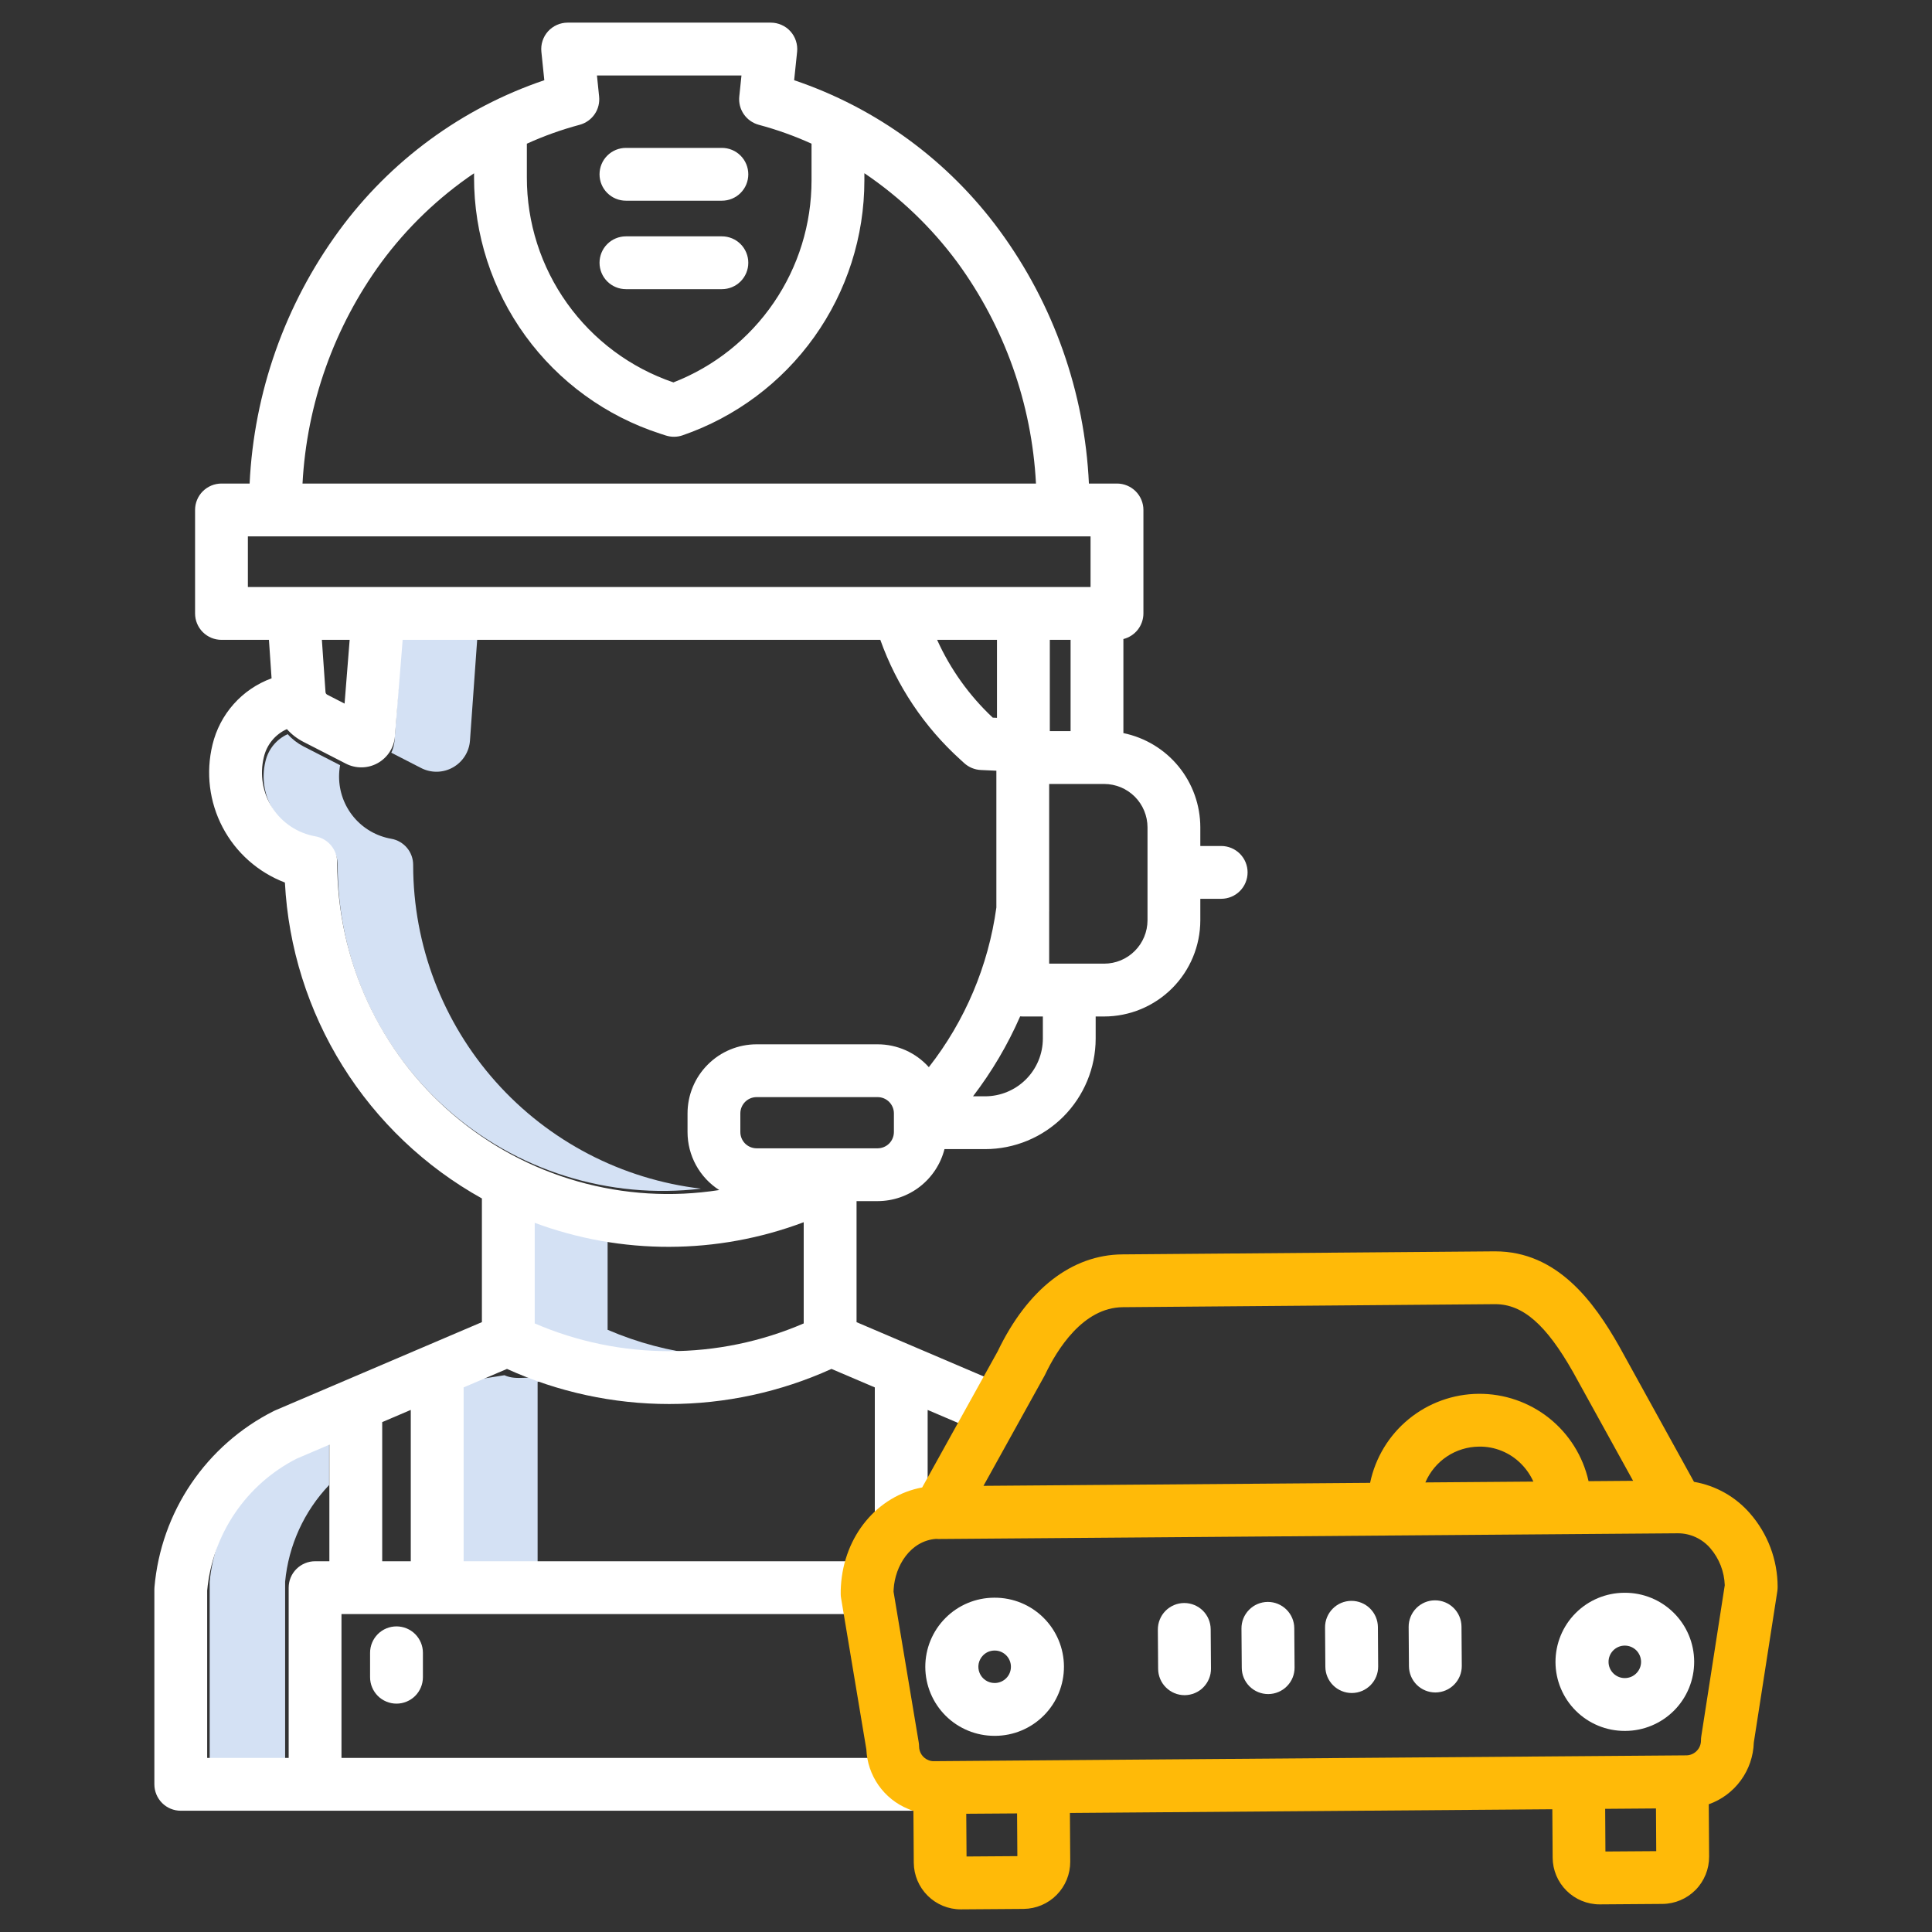 <svg width="60" height="60" viewBox="0 0 60 60" fill="none" xmlns="http://www.w3.org/2000/svg">
<rect x="0" y="0" width="60" height="60" fill="#333333" stroke="none"/>
<path d="M12.831 26.874V26.858C12.831 26.665 12.763 26.478 12.639 26.33C12.514 26.182 12.342 26.082 12.152 26.049C11.697 25.97 11.285 25.733 10.988 25.379C10.692 25.026 10.53 24.579 10.53 24.117C10.53 23.999 10.541 23.88 10.562 23.764L9.424 23.18C9.239 23.084 9.073 22.956 8.934 22.8C8.761 22.879 8.609 22.996 8.489 23.143C8.369 23.291 8.285 23.463 8.243 23.648C8.179 23.91 8.17 24.181 8.215 24.446C8.26 24.71 8.359 24.963 8.506 25.188C8.652 25.413 8.844 25.606 9.068 25.754C9.292 25.902 9.544 26.003 9.809 26.05C9.999 26.083 10.171 26.182 10.295 26.33C10.419 26.478 10.488 26.665 10.487 26.858V26.875C10.485 28.302 10.785 29.714 11.369 31.016C11.952 32.319 12.805 33.483 13.871 34.432C14.937 35.381 16.192 36.093 17.554 36.521C18.916 36.949 20.352 37.083 21.77 36.915C19.309 36.625 17.04 35.443 15.393 33.593C13.745 31.742 12.834 29.352 12.831 26.874V26.874Z" fill="#D4E1F4"/>
<path d="M13.077 23.851C13.23 23.93 13.4 23.97 13.572 23.967C13.744 23.964 13.912 23.919 14.062 23.835C14.213 23.751 14.34 23.632 14.433 23.487C14.526 23.342 14.582 23.177 14.595 23.006L14.83 19.716H12.486L12.252 23.006C12.241 23.134 12.207 23.26 12.152 23.376L13.077 23.851Z" fill="#D4E1F4"/>
<path d="M18.87 41.298V38.496C18.07 38.378 17.284 38.178 16.526 37.898V41.298C18.185 42.011 20.002 42.279 21.797 42.074C20.788 41.961 19.802 41.699 18.87 41.298V41.298Z" fill="#D4E1F4"/>
<path d="M16.89 42.836C16.475 42.699 16.066 42.892 15.665 42.709L14.352 42.918V48.681H16.696V42.918L16.89 42.836Z" fill="#D4E1F4"/>
<path d="M10.222 46.118V44.681L9.239 45.1C8.483 45.486 7.836 46.057 7.359 46.76C6.882 47.463 6.591 48.276 6.512 49.121V55.18H8.855V49.121C8.961 47.995 9.442 46.937 10.222 46.118V46.118Z" fill="#D4E1F4"/>
<path d="M11.493 51.329V52.087C11.493 52.305 11.58 52.514 11.733 52.668C11.887 52.821 12.096 52.908 12.314 52.908C12.531 52.908 12.74 52.821 12.894 52.668C13.047 52.514 13.134 52.305 13.134 52.087V51.329C13.134 51.111 13.047 50.903 12.894 50.749C12.74 50.595 12.531 50.509 12.314 50.509C12.096 50.509 11.887 50.595 11.733 50.749C11.58 50.903 11.493 51.111 11.493 51.329Z" fill="white"/>
<path d="M19.439 8.98H22.419C22.637 8.98 22.845 8.894 22.999 8.74C23.153 8.586 23.239 8.378 23.239 8.16C23.239 7.943 23.153 7.734 22.999 7.58C22.845 7.426 22.637 7.34 22.419 7.34H19.439C19.222 7.34 19.013 7.426 18.859 7.58C18.705 7.734 18.619 7.943 18.619 8.16C18.619 8.378 18.705 8.586 18.859 8.74C19.013 8.894 19.222 8.98 19.439 8.98V8.98Z" fill="white"/>
<path d="M19.439 6.233H22.419C22.637 6.233 22.845 6.147 22.999 5.993C23.153 5.839 23.239 5.631 23.239 5.413C23.239 5.196 23.153 4.987 22.999 4.833C22.845 4.679 22.637 4.593 22.419 4.593H19.439C19.222 4.593 19.013 4.679 18.859 4.833C18.705 4.987 18.619 5.196 18.619 5.413C18.619 5.631 18.705 5.839 18.859 5.993C19.013 6.147 19.222 6.233 19.439 6.233Z" fill="white"/>
<path d="M5.614 56.234H28.514V54.594H10.605V50.127H27.094V48.486H14.398V43.087L15.745 42.513C17.327 43.231 19.045 43.603 20.783 43.603C22.521 43.603 24.239 43.231 25.822 42.513L27.168 43.087V47.332H28.809V43.787L30.583 44.544L31.228 43.036L26.601 41.061V37.302H27.256C27.733 37.301 28.195 37.142 28.57 36.85C28.946 36.557 29.214 36.148 29.332 35.687H30.595C31.505 35.686 32.377 35.324 33.021 34.681C33.664 34.037 34.026 33.165 34.027 32.255V31.568H34.29C35.082 31.567 35.841 31.252 36.401 30.692C36.961 30.132 37.276 29.373 37.277 28.581V27.913H37.925C38.142 27.913 38.351 27.827 38.505 27.673C38.659 27.519 38.745 27.31 38.745 27.093C38.745 26.875 38.659 26.667 38.505 26.513C38.351 26.359 38.142 26.273 37.925 26.273H37.277V25.693C37.276 25.005 37.038 24.338 36.603 23.805C36.168 23.272 35.562 22.906 34.888 22.767V19.846C35.066 19.801 35.223 19.699 35.336 19.555C35.448 19.411 35.509 19.234 35.51 19.051V15.837C35.51 15.62 35.423 15.411 35.269 15.257C35.115 15.104 34.907 15.017 34.689 15.017H33.817C33.686 12.184 32.722 9.451 31.045 7.163C29.449 4.986 27.221 3.354 24.663 2.491L24.755 1.608C24.767 1.494 24.754 1.378 24.718 1.269C24.683 1.16 24.625 1.059 24.548 0.974C24.471 0.888 24.377 0.82 24.271 0.774C24.166 0.727 24.053 0.703 23.938 0.703H17.629C17.514 0.703 17.4 0.727 17.295 0.774C17.19 0.821 17.096 0.889 17.019 0.974C16.942 1.06 16.884 1.16 16.849 1.269C16.813 1.378 16.801 1.494 16.813 1.608L16.904 2.491C14.345 3.357 12.116 4.993 10.522 7.175C8.85 9.461 7.887 12.188 7.752 15.017H6.878C6.66 15.017 6.452 15.104 6.298 15.257C6.144 15.411 6.058 15.62 6.058 15.837V19.051C6.058 19.268 6.144 19.477 6.298 19.631C6.452 19.785 6.66 19.871 6.878 19.871H8.352L8.434 21.066C7.982 21.231 7.577 21.506 7.257 21.866C6.937 22.226 6.711 22.66 6.599 23.128C6.388 23.993 6.5 24.905 6.914 25.693C7.328 26.481 8.016 27.091 8.848 27.408C8.953 29.427 9.57 31.387 10.64 33.103C11.71 34.819 13.198 36.236 14.966 37.219V41.06L8.545 43.801C8.53 43.807 8.515 43.814 8.5 43.822C7.468 44.342 6.586 45.118 5.937 46.075C5.289 47.033 4.897 48.14 4.797 49.292C4.795 49.315 4.794 49.338 4.794 49.36V55.414C4.794 55.631 4.881 55.84 5.034 55.994C5.188 56.148 5.396 56.234 5.614 56.234V56.234ZM24.96 41.1C23.641 41.669 22.22 41.962 20.783 41.962C19.347 41.962 17.925 41.669 16.606 41.1V37.976C19.302 38.977 22.269 38.97 24.96 37.957V41.1ZM27.761 35.157C27.76 35.291 27.707 35.419 27.613 35.514C27.518 35.608 27.39 35.661 27.256 35.662H23.497C23.363 35.661 23.235 35.608 23.14 35.514C23.046 35.419 22.992 35.291 22.992 35.157V34.577C22.992 34.443 23.046 34.315 23.14 34.22C23.235 34.125 23.363 34.072 23.497 34.072H27.256C27.39 34.072 27.518 34.125 27.613 34.22C27.707 34.315 27.761 34.443 27.761 34.577L27.761 35.157ZM32.387 32.255C32.386 32.73 32.197 33.185 31.861 33.521C31.525 33.857 31.07 34.046 30.595 34.047H30.218C30.804 33.281 31.296 32.447 31.682 31.564C31.709 31.566 31.735 31.568 31.763 31.568H32.387V32.255ZM30.962 22.293L30.831 22.287C30.102 21.604 29.514 20.782 29.103 19.871H30.962V22.293ZM35.637 25.693V28.581C35.636 28.938 35.494 29.28 35.242 29.532C34.99 29.785 34.648 29.927 34.291 29.927H32.583V28.299C32.584 28.293 32.585 28.287 32.586 28.281H32.583V24.347H34.29C34.647 24.347 34.989 24.489 35.242 24.741C35.494 24.994 35.636 25.336 35.637 25.693ZM32.603 22.706V19.871H33.248V22.706H32.603ZM16.362 4.463C16.891 4.222 17.44 4.026 18.001 3.876C18.19 3.825 18.355 3.709 18.466 3.548C18.577 3.388 18.626 3.192 18.606 2.998L18.539 2.344H23.027L22.959 2.998C22.939 3.192 22.989 3.388 23.1 3.548C23.211 3.709 23.376 3.825 23.565 3.876C24.126 4.026 24.674 4.222 25.203 4.462V5.603C25.203 6.959 24.794 8.283 24.028 9.402C23.263 10.521 22.178 11.384 20.914 11.876C19.585 11.424 18.431 10.566 17.614 9.423C16.797 8.281 16.359 6.911 16.362 5.507L16.362 4.463ZM11.841 8.15C12.637 7.07 13.611 6.134 14.722 5.381V5.507C14.719 7.275 15.277 8.999 16.316 10.429C17.355 11.86 18.821 12.924 20.503 13.468L20.675 13.524C20.845 13.579 21.028 13.578 21.196 13.52C22.844 12.952 24.275 11.884 25.287 10.465C26.3 9.046 26.844 7.346 26.844 5.603V5.379C27.955 6.129 28.929 7.063 29.726 8.14C31.194 10.145 32.044 12.535 32.173 15.017H9.395C9.527 12.539 10.377 10.153 11.841 8.15V8.15ZM7.698 18.23V16.658H33.868V18.23H11.73C11.729 18.231 11.729 18.231 11.728 18.23H7.698ZM10.859 19.871L10.701 21.851L10.162 21.574C10.147 21.566 10.134 21.555 10.125 21.541C10.115 21.527 10.11 21.51 10.109 21.494L9.996 19.871H10.859ZM10.472 26.798V26.781C10.472 26.588 10.404 26.401 10.28 26.254C10.156 26.106 9.983 26.006 9.793 25.973C9.523 25.925 9.265 25.822 9.036 25.671C8.807 25.519 8.611 25.322 8.461 25.092C8.311 24.862 8.21 24.604 8.164 24.333C8.118 24.062 8.128 23.785 8.193 23.518C8.236 23.326 8.324 23.148 8.448 22.996C8.573 22.844 8.731 22.723 8.91 22.643C9.052 22.803 9.222 22.935 9.411 23.033L10.742 23.716C10.895 23.795 11.066 23.834 11.238 23.831C11.411 23.829 11.58 23.783 11.73 23.699C11.881 23.615 12.009 23.495 12.102 23.35C12.195 23.205 12.251 23.039 12.265 22.867L12.505 19.871H27.339C27.848 21.299 28.704 22.578 29.829 23.594L29.945 23.7C30.086 23.828 30.268 23.904 30.459 23.913L30.943 23.935V28.183C30.695 29.992 29.972 31.704 28.846 33.142C28.646 32.919 28.401 32.74 28.127 32.617C27.852 32.495 27.556 32.432 27.256 32.432H23.497C22.928 32.432 22.383 32.658 21.981 33.061C21.578 33.463 21.352 34.008 21.352 34.577V35.157C21.352 35.516 21.442 35.868 21.614 36.183C21.786 36.498 22.034 36.764 22.336 36.958C20.869 37.187 19.371 37.096 17.943 36.69C16.515 36.285 15.192 35.575 14.065 34.61C12.937 33.644 12.032 32.446 11.412 31.098C10.792 29.749 10.472 28.282 10.472 26.798L10.472 26.798ZM11.87 44.165L12.757 43.786V48.486H11.87L11.87 44.165ZM6.434 49.396C6.514 48.534 6.811 47.707 7.297 46.991C7.783 46.275 8.442 45.693 9.213 45.3L10.229 44.866V48.486H9.785C9.568 48.486 9.359 48.573 9.205 48.727C9.051 48.88 8.965 49.089 8.965 49.307V54.594H6.434L6.434 49.396Z" fill="white"/>
<path d="M30.889 53.908H30.905C31.474 53.906 32.018 53.678 32.419 53.274C32.82 52.871 33.044 52.324 33.042 51.755C33.04 51.187 32.812 50.642 32.408 50.241C32.005 49.84 31.458 49.616 30.889 49.618H30.873C30.304 49.62 29.759 49.848 29.359 50.252C28.958 50.656 28.734 51.202 28.736 51.771C28.738 52.34 28.966 52.884 29.369 53.285C29.773 53.686 30.32 53.91 30.889 53.908V53.908ZM30.53 51.409C30.576 51.362 30.631 51.324 30.692 51.298C30.753 51.273 30.819 51.259 30.885 51.259H30.889C31.023 51.258 31.151 51.311 31.246 51.405C31.341 51.499 31.395 51.628 31.395 51.761C31.396 51.895 31.343 52.024 31.249 52.118C31.154 52.213 31.026 52.267 30.893 52.267H30.889C30.789 52.268 30.692 52.238 30.609 52.183C30.526 52.128 30.461 52.05 30.423 51.958C30.385 51.866 30.374 51.765 30.393 51.667C30.412 51.57 30.46 51.48 30.53 51.409V51.409Z" fill="white"/>
<path d="M50.46 53.755H50.476C51.045 53.753 51.59 53.525 51.991 53.121C52.392 52.718 52.616 52.171 52.614 51.602C52.612 51.033 52.384 50.489 51.98 50.088C51.576 49.687 51.03 49.463 50.461 49.465H50.445C49.876 49.467 49.331 49.695 48.93 50.099C48.529 50.502 48.306 51.048 48.307 51.617C48.309 52.186 48.537 52.731 48.941 53.132C49.345 53.533 49.891 53.757 50.46 53.755L50.46 53.755ZM50.457 51.106H50.461C50.594 51.106 50.721 51.159 50.816 51.252C50.91 51.346 50.963 51.474 50.965 51.606V51.606C50.965 51.673 50.953 51.738 50.928 51.8C50.903 51.861 50.866 51.917 50.819 51.964C50.773 52.011 50.718 52.049 50.657 52.075C50.596 52.1 50.53 52.114 50.464 52.114H50.461C50.395 52.115 50.329 52.102 50.268 52.077C50.206 52.051 50.151 52.015 50.104 51.968C50.009 51.874 49.955 51.746 49.955 51.612C49.954 51.478 50.007 51.35 50.101 51.255C50.195 51.16 50.324 51.106 50.457 51.106H50.457Z" fill="white"/>
<path d="M36.788 52.645H36.794C36.902 52.644 37.008 52.622 37.107 52.58C37.207 52.538 37.297 52.477 37.372 52.4C37.448 52.323 37.508 52.232 37.548 52.132C37.589 52.033 37.609 51.926 37.608 51.818L37.599 50.597C37.597 50.381 37.51 50.174 37.357 50.021C37.203 49.869 36.995 49.783 36.779 49.783H36.773C36.665 49.784 36.558 49.806 36.459 49.848C36.36 49.89 36.27 49.951 36.194 50.028C36.119 50.105 36.059 50.195 36.019 50.295C35.978 50.395 35.958 50.502 35.958 50.61L35.967 51.83C35.969 52.047 36.056 52.254 36.21 52.406C36.364 52.559 36.571 52.645 36.788 52.645V52.645Z" fill="white"/>
<path d="M44.576 52.561H44.583C44.69 52.56 44.797 52.538 44.896 52.496C44.995 52.454 45.085 52.393 45.161 52.316C45.236 52.24 45.296 52.149 45.337 52.049C45.377 51.949 45.398 51.842 45.397 51.735L45.388 50.514C45.386 50.297 45.299 50.09 45.145 49.938C44.992 49.785 44.784 49.7 44.568 49.7H44.561C44.454 49.7 44.347 49.722 44.248 49.764C44.149 49.806 44.059 49.867 43.983 49.944C43.907 50.021 43.848 50.112 43.807 50.212C43.767 50.312 43.746 50.418 43.747 50.526L43.756 51.747C43.758 51.963 43.845 52.17 43.998 52.323C44.152 52.475 44.36 52.561 44.576 52.561V52.561Z" fill="white"/>
<path d="M39.384 52.611H39.39C39.498 52.61 39.604 52.588 39.703 52.546C39.803 52.504 39.893 52.443 39.968 52.366C40.044 52.289 40.104 52.199 40.144 52.099C40.185 51.999 40.205 51.892 40.204 51.784L40.195 50.564C40.194 50.347 40.106 50.14 39.953 49.988C39.799 49.835 39.591 49.749 39.375 49.749H39.369C39.261 49.75 39.155 49.772 39.055 49.814C38.956 49.856 38.866 49.917 38.791 49.994C38.715 50.071 38.655 50.162 38.615 50.261C38.574 50.361 38.554 50.468 38.555 50.576L38.564 51.797C38.565 52.013 38.652 52.22 38.806 52.373C38.96 52.525 39.167 52.611 39.384 52.611V52.611Z" fill="white"/>
<path d="M41.98 52.578H41.986C42.094 52.577 42.201 52.555 42.3 52.513C42.399 52.471 42.489 52.41 42.565 52.333C42.64 52.256 42.7 52.165 42.74 52.066C42.781 51.966 42.801 51.859 42.8 51.751L42.792 50.531C42.79 50.314 42.703 50.107 42.549 49.954C42.396 49.802 42.188 49.716 41.971 49.716H41.965C41.857 49.717 41.751 49.739 41.651 49.781C41.552 49.823 41.462 49.884 41.387 49.961C41.311 50.038 41.251 50.129 41.211 50.228C41.17 50.328 41.15 50.435 41.151 50.543L41.16 51.763C41.161 51.98 41.248 52.187 41.402 52.34C41.556 52.492 41.764 52.578 41.98 52.578Z" fill="white"/>
<path d="M52.609 46.02L50.283 41.807C49.504 40.434 48.364 38.862 46.435 38.862H46.409L34.859 38.956C33.285 38.967 31.909 40.037 30.983 41.969L28.639 46.194C27.26 46.449 26.21 47.684 26.115 49.259C26.11 49.341 26.108 49.424 26.109 49.505C26.109 49.548 26.113 49.591 26.121 49.634L26.905 54.327C26.922 54.726 27.053 55.113 27.282 55.441C27.511 55.768 27.829 56.024 28.199 56.176C28.254 56.2 28.311 56.219 28.367 56.237L28.378 57.849C28.381 58.234 28.537 58.602 28.81 58.873C29.083 59.144 29.452 59.297 29.837 59.297H29.848L31.788 59.283C32.175 59.279 32.545 59.123 32.816 58.847C33.088 58.572 33.239 58.2 33.237 57.813L33.227 56.303L48.209 56.188L48.219 57.694C48.222 58.079 48.377 58.447 48.651 58.718C48.924 58.989 49.293 59.142 49.678 59.142H49.689L51.63 59.128C52.016 59.125 52.386 58.968 52.658 58.693C52.929 58.417 53.08 58.045 53.078 57.658L53.067 56.033C53.467 55.892 53.814 55.633 54.063 55.291C54.313 54.949 54.453 54.539 54.466 54.116L55.197 49.413C55.203 49.369 55.206 49.325 55.206 49.281C55.205 48.441 54.9 47.631 54.347 46.999C53.898 46.482 53.284 46.136 52.609 46.02V46.02ZM32.429 42.742C32.438 42.728 32.445 42.712 32.453 42.697C32.824 41.916 33.632 40.605 34.871 40.596L46.422 40.502H46.434C47.291 40.502 48.016 41.136 48.851 42.608L50.717 45.988L49.334 45.999C49.161 45.225 48.728 44.533 48.107 44.039C47.486 43.546 46.715 43.28 45.921 43.286C45.128 43.292 44.361 43.57 43.747 44.073C43.134 44.576 42.711 45.275 42.55 46.051L30.543 46.144L32.429 42.742ZM47.618 46.012L44.266 46.038C44.406 45.711 44.638 45.431 44.934 45.233C45.23 45.036 45.578 44.929 45.934 44.926C46.174 44.922 46.413 44.967 46.636 45.058C46.859 45.148 47.061 45.282 47.231 45.452C47.394 45.613 47.526 45.803 47.619 46.011L47.618 46.012ZM31.595 57.644L30.017 57.655L30.008 56.328L31.586 56.317L31.595 57.644ZM49.858 57.5L49.85 56.175L51.428 56.163L51.436 57.489L49.858 57.5ZM52.835 53.922C52.828 53.965 52.825 54.009 52.825 54.053C52.825 54.175 52.778 54.291 52.692 54.377C52.607 54.464 52.492 54.513 52.371 54.514L29.004 54.695C28.944 54.697 28.884 54.685 28.828 54.661C28.745 54.627 28.673 54.569 28.622 54.494C28.572 54.419 28.544 54.331 28.543 54.241C28.543 54.198 28.539 54.155 28.532 54.112L27.75 49.432C27.75 49.407 27.752 49.381 27.753 49.356C27.797 48.625 28.273 47.85 29.072 47.791C29.096 47.793 29.119 47.795 29.143 47.795H29.15L52.087 47.618C52.09 47.618 52.093 47.618 52.097 47.618H52.114C52.305 47.618 52.494 47.661 52.668 47.742C52.841 47.823 52.995 47.94 53.119 48.086C53.393 48.406 53.55 48.81 53.564 49.231L52.835 53.922Z" fill="#FFBA08"/>
</svg>
